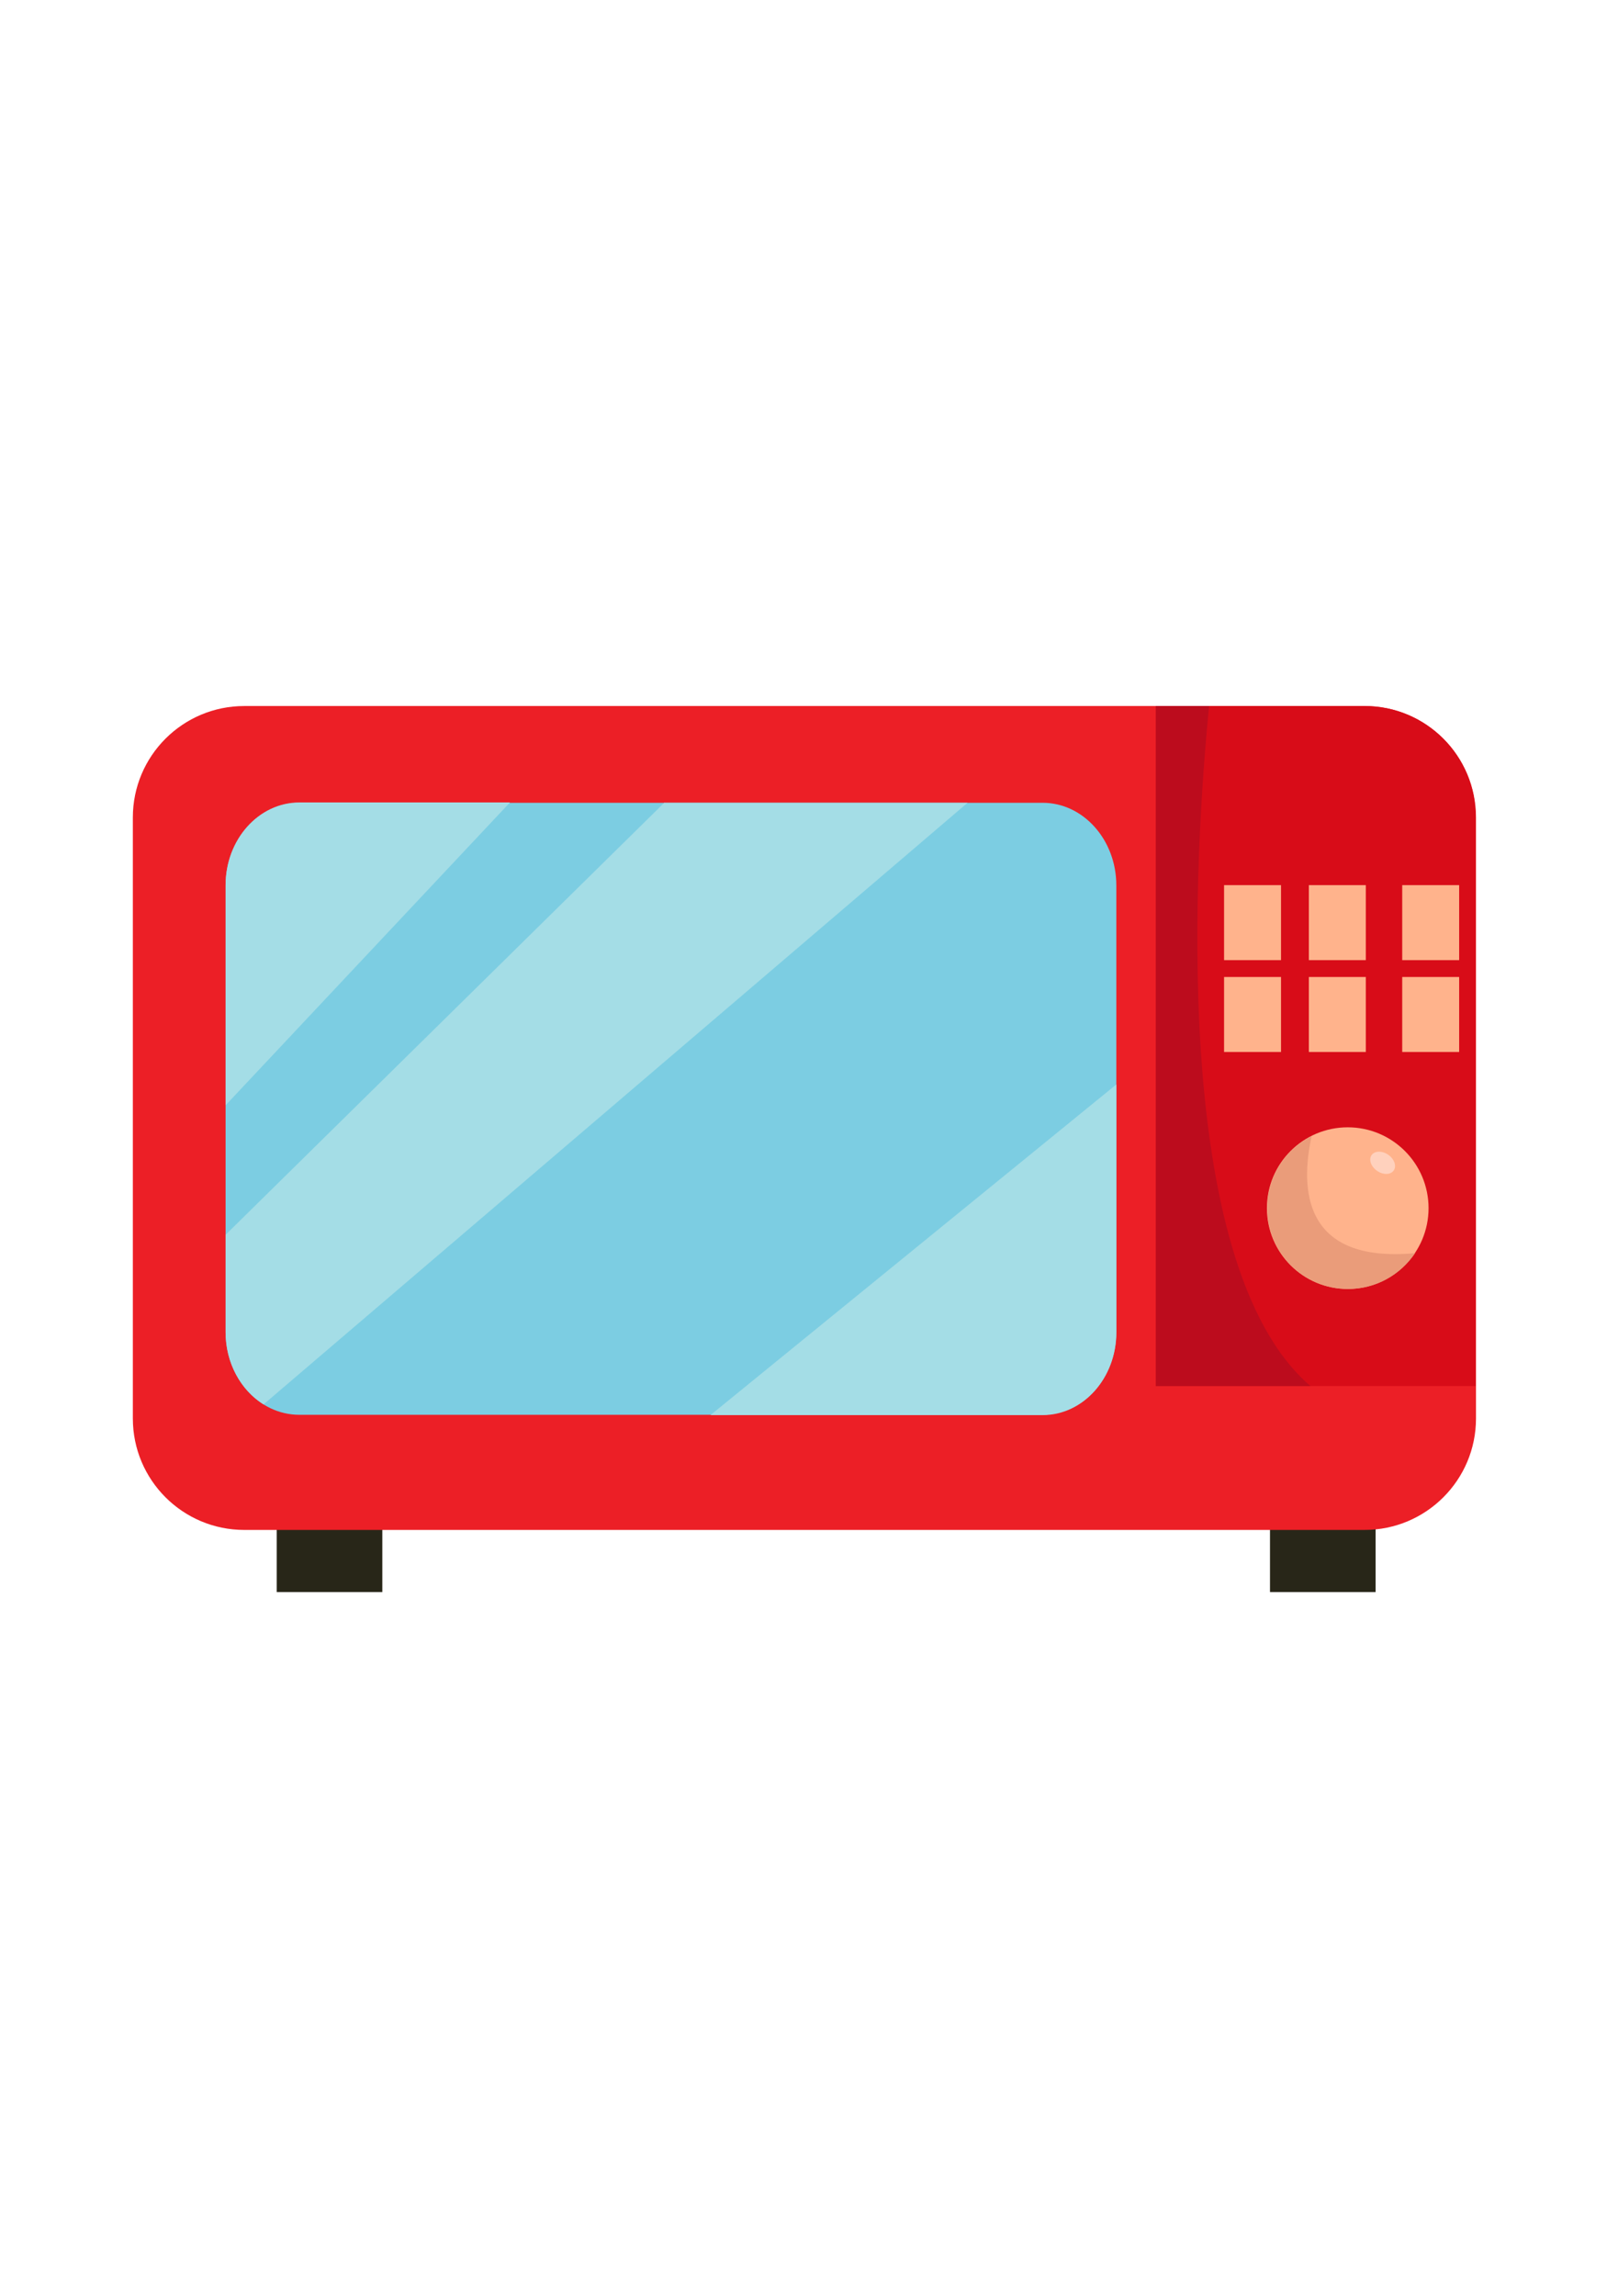 <?xml version="1.0" encoding="utf-8"?>
<!-- Generator: Adobe Illustrator 21.0.0, SVG Export Plug-In . SVG Version: 6.00 Build 0)  -->
<svg version="1.1" id="Layer_1" xmlns="http://www.w3.org/2000/svg" xmlns:xlink="http://www.w3.org/1999/xlink" x="0px" y="0px"
	 viewBox="0 0 525 750" style="enable-background:new 0 0 525 750;" xml:space="preserve">
<style type="text/css">
	.st0{fill:#282618;}
	.st1{fill:#EC1F26;}
	.st2{fill:#7CCDE2;}
	.st3{fill:#A4DDE6;}
	.st4{fill:#D80C18;}
	.st5{fill:#BC0C1D;}
	.st6{fill:#FFB38C;}
	.st7{fill:#EA9C7A;}
	.st8{fill:#FFD1BD;}
</style>
<g>
	<rect x="414.9" y="489.1" class="st0" width="34.5" height="30.9"/>
	<rect x="90.4" y="489.1" class="st0" width="34.5" height="30.9"/>
	<path class="st1" d="M482.2,463.3c0,20.1-16.3,36.4-36.4,36.4h-366c-20.1,0-36.4-16.3-36.4-36.4V267c0-20.1,16.3-36.4,36.4-36.4
		h366c20.1,0,36.4,16.3,36.4,36.4V463.3z"/>
	<path class="st2" d="M364.7,435.1c0,14.9-10.8,27-24.1,27H97.8c-13.3,0-24.1-12.1-24.1-27V289.2c0-14.9,10.8-27,24.1-27h242.8
		c13.3,0,24.1,12.1,24.1,27V435.1z"/>
	<path class="st3" d="M166.6,262.1H97.8c-13.3,0-24.1,12.1-24.1,27v71.9L166.6,262.1z"/>
	<path class="st3" d="M217.1,262.1L73.7,403.3v31.8c0,10.1,5,19,12.4,23.6l230-196.5H217.1z"/>
	<path class="st3" d="M364.7,354.2l-132.6,108h108.5c13.3,0,24.1-12.1,24.1-27V354.2z"/>
	<path class="st4" d="M445.8,230.6h-68.2v222.1h104.5V267C482.2,246.9,465.9,230.6,445.8,230.6z"/>
	<path class="st5" d="M395,230.6h-17.4v222.1h50.5C381.4,412.6,390.5,276.4,395,230.6z"/>
	<circle class="st6" cx="440.3" cy="394.6" r="26.4"/>
	<path class="st7" d="M414,394.6c0,14.6,11.8,26.4,26.4,26.4c9.1,0,17.1-4.6,21.9-11.7c-36.9,3.4-37.5-21.4-33.8-38.2
		C419.9,375.4,414,384.3,414,394.6z"/>
	
		<ellipse transform="matrix(0.569 -0.822 0.822 0.569 -117.398 535.177)" class="st8" cx="451.8" cy="379.6" rx="3.2" ry="4.4"/>
	<rect x="399.9" y="289.1" class="st6" width="18.6" height="24.5"/>
	<rect x="427.6" y="289.1" class="st6" width="18.6" height="24.5"/>
	<rect x="458.1" y="289.1" class="st6" width="18.6" height="24.5"/>
	<rect x="399.9" y="319.1" class="st6" width="18.6" height="24.5"/>
	<rect x="427.6" y="319.1" class="st6" width="18.6" height="24.5"/>
	<rect x="458.1" y="319.1" class="st6" width="18.6" height="24.5"/>
</g>
</svg>
